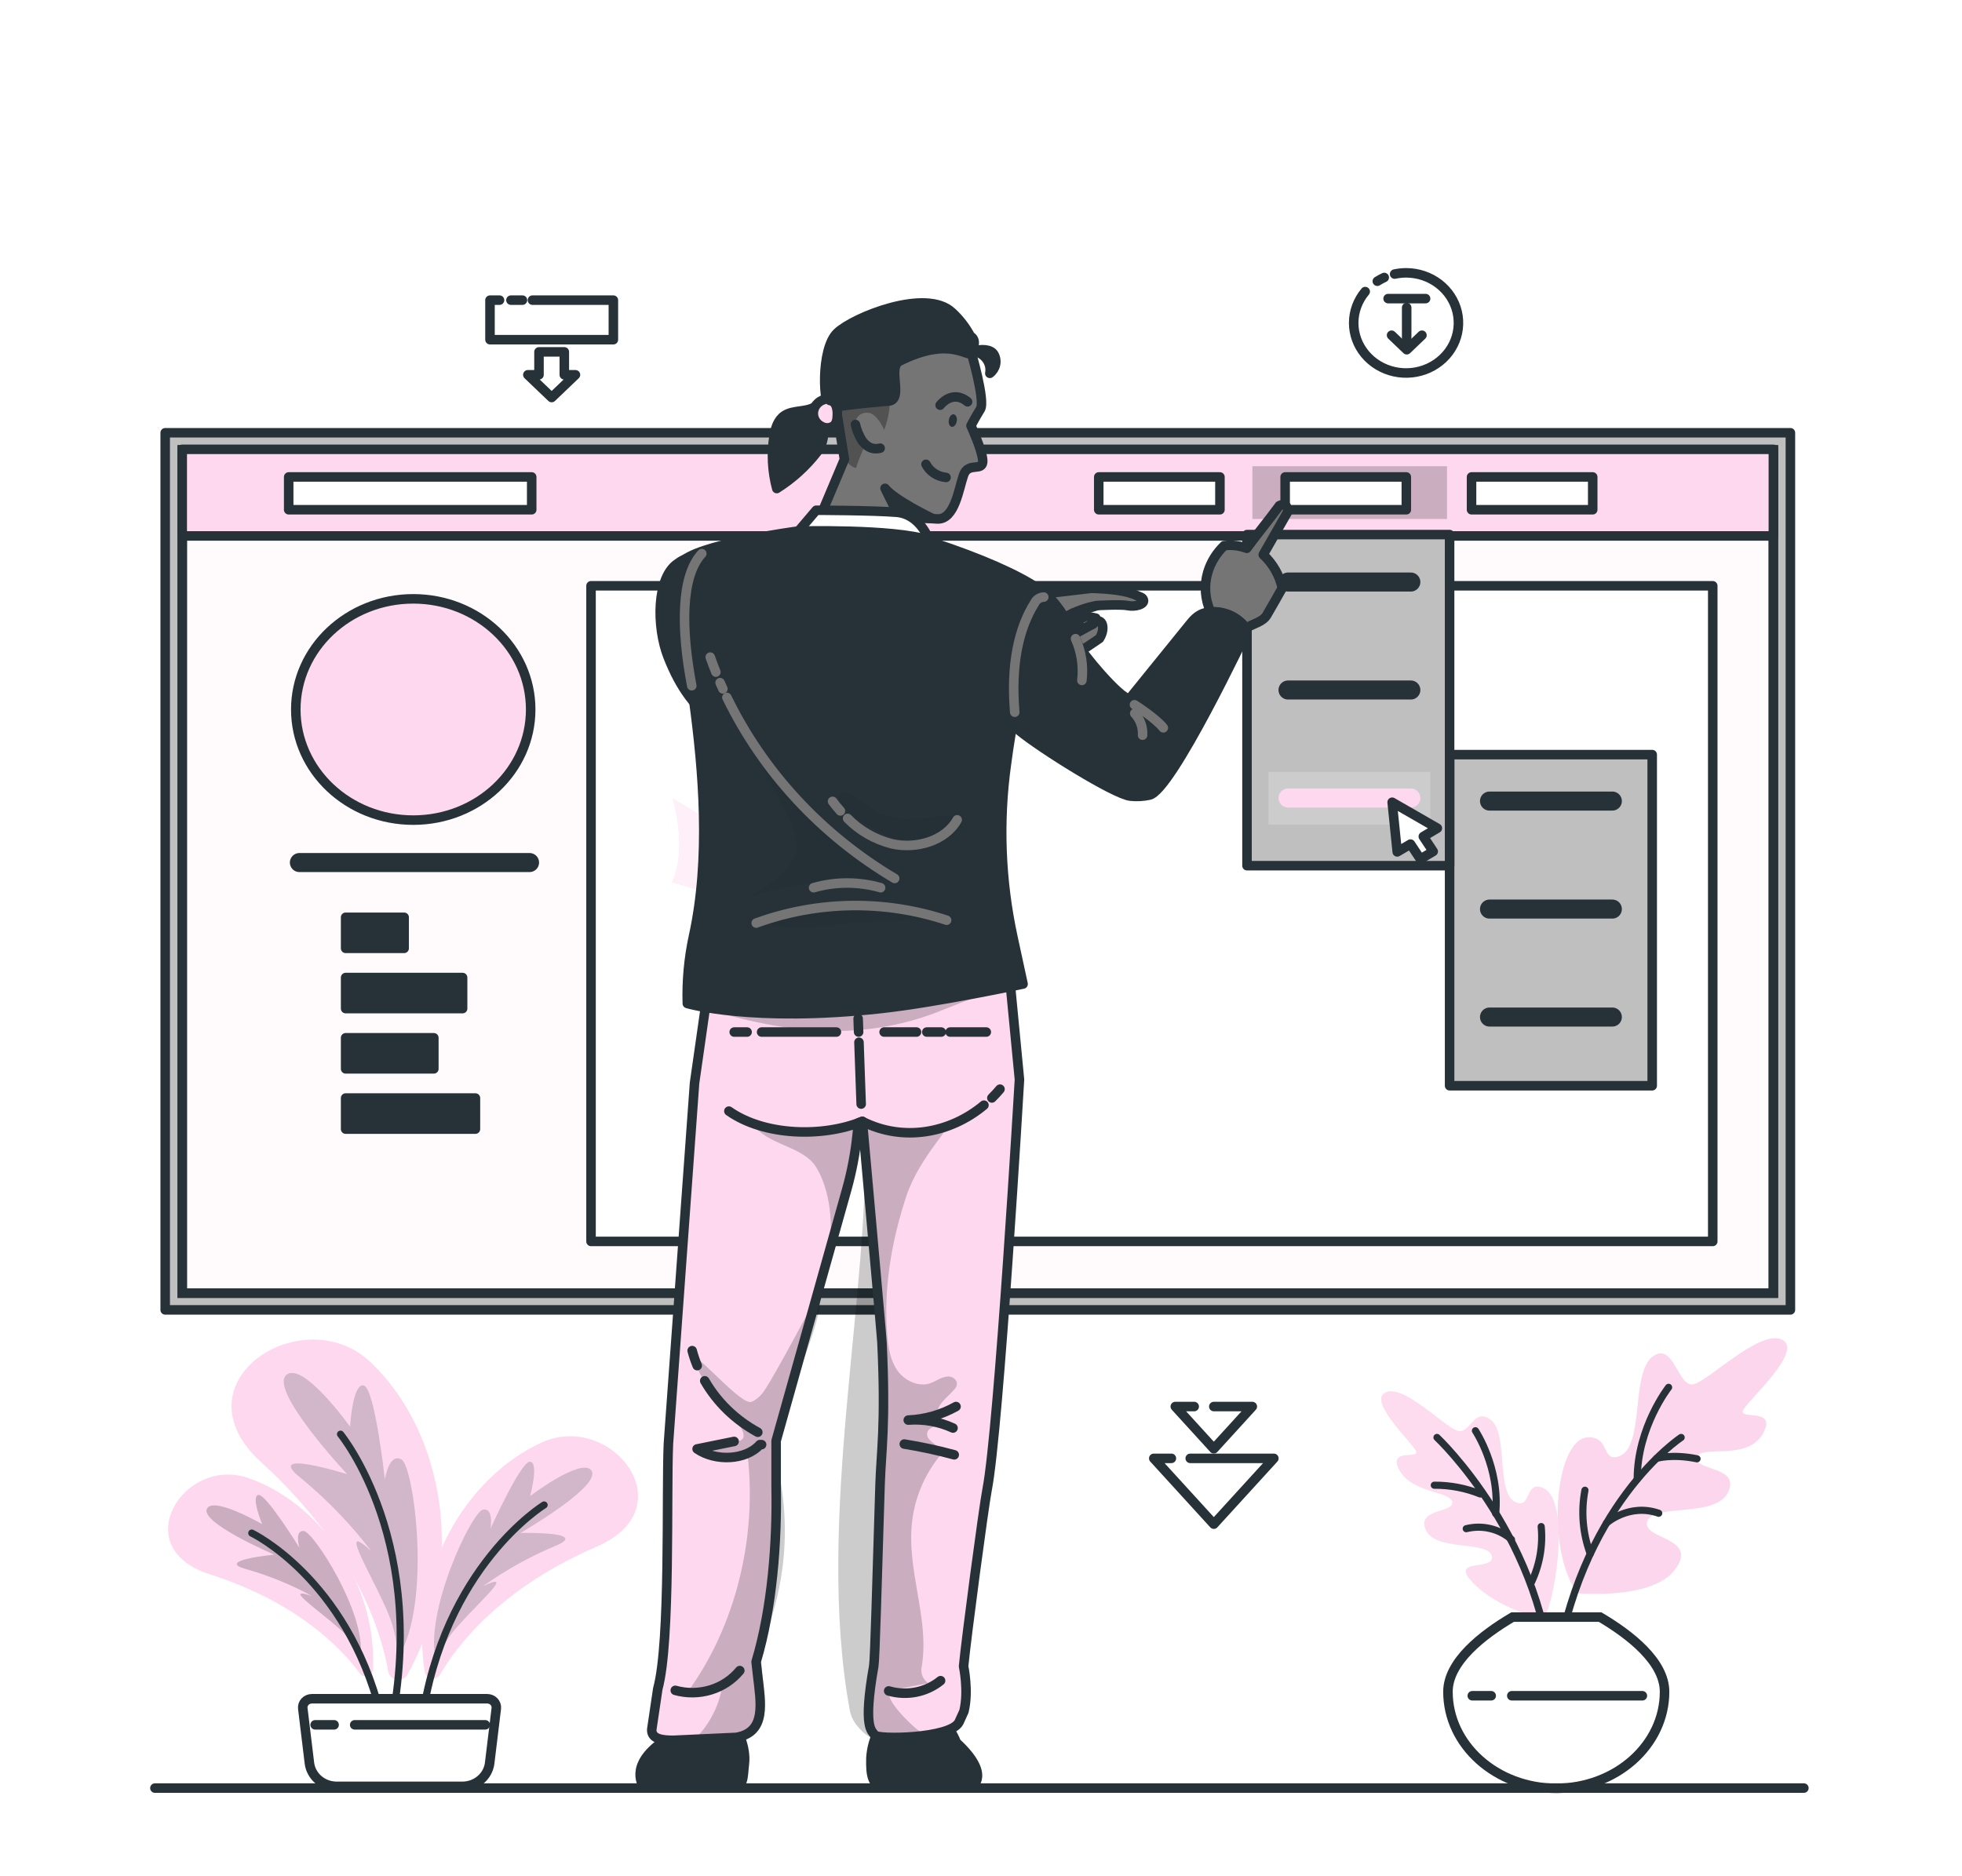<svg width="206" height="197" viewBox="0 0 206 197" fill="none" xmlns="http://www.w3.org/2000/svg">
<g filter="url(#filter0_d)">
<path d="M44.587 171.567C44.614 171.739 44.697 171.898 44.823 172.022C44.949 172.147 45.113 172.23 45.292 172.261C45.47 172.292 45.654 172.268 45.818 172.194C45.982 172.12 46.118 171.999 46.206 171.847C48.048 168.695 52.621 162.761 62.653 158.42C72.129 154.326 64.169 144.121 56.811 147.518C48.876 151.178 42.98 161.233 44.587 171.567Z" fill="#FDD8EE"/>
<path opacity="0.2" d="M45.794 170.496C46.297 169.127 47.071 167.863 48.072 166.772C50.544 163.987 54.145 160.921 50.697 162.592C53.03 160.923 55.554 159.513 58.22 158.388C62.154 156.812 54.644 156.993 54.644 156.993C54.644 156.993 63.415 151.938 62.06 150.386C60.939 149.113 55.661 153.116 55.661 153.116C55.661 153.116 56.613 149.606 55.661 149.507C54.709 149.409 51.5 156.544 51.5 156.544C51.5 156.544 51.879 154.306 50.705 154.546C49.531 154.787 44.451 165.425 45.794 170.496Z" fill="#263238"/>
<path d="M39.161 171.323C39.156 171.477 39.1 171.626 39.002 171.748C38.903 171.871 38.766 171.96 38.612 172.004C38.457 172.047 38.291 172.043 38.139 171.992C37.987 171.94 37.856 171.844 37.764 171.717C35.836 169.093 31.242 164.278 21.993 161.319C13.271 158.53 19.273 148.869 26.08 151.225C33.413 153.751 39.577 162.092 39.161 171.323Z" fill="#FDD8EE"/>
<path opacity="0.2" d="M37.85 169.869C37.27 168.753 36.471 167.754 35.498 166.926C33.067 164.802 29.676 162.553 32.795 163.632C30.623 162.448 28.317 161.501 25.923 160.811C22.401 159.877 28.807 159.271 28.807 159.271C28.807 159.271 20.777 155.847 21.762 154.385C22.586 153.203 27.53 156.075 27.53 156.075C27.53 156.075 26.327 153.179 27.118 153.002C27.909 152.825 31.448 158.565 31.448 158.565C31.448 158.565 30.871 156.698 31.897 156.788C32.923 156.879 38.427 165.417 37.85 169.869Z" fill="black"/>
<path d="M26.434 157.005C26.434 157.005 36.347 161.733 39.956 175.972" stroke="#263238" stroke-width="0.75" stroke-linecap="round" stroke-linejoin="round"/>
<path d="M42.778 171.867C42.673 172.055 42.509 172.207 42.309 172.303C42.11 172.398 41.884 172.431 41.664 172.399C41.443 172.366 41.239 172.268 41.079 172.119C40.919 171.97 40.812 171.777 40.772 171.567C39.997 167.166 37.233 158.498 27.419 149.562C18.161 141.139 31.86 132.301 38.955 139.102C46.63 146.43 49.139 160.433 42.778 171.867Z" fill="#FDD8EE"/>
<path opacity="0.2" d="M41.773 170.106C41.708 168.289 41.277 166.502 40.504 164.842C38.609 160.63 35.519 155.705 38.996 158.912C36.85 156.099 34.376 153.529 31.621 151.253C27.501 148.01 36.458 150.827 36.458 150.827C36.458 150.827 27.917 141.706 30.167 140.319C32.013 139.181 36.759 145.835 36.759 145.835C36.759 145.835 36.998 141.288 38.176 141.501C39.354 141.714 40.409 151.383 40.409 151.383C40.409 151.383 40.821 148.566 42.144 149.263C43.466 149.96 45.382 164.487 41.773 170.106Z" fill="#263238"/>
<path d="M35.753 146.619C35.753 146.619 45.275 158.183 40.846 178.187" stroke="#263238" stroke-width="0.75" stroke-linecap="round" stroke-linejoin="round"/>
<path d="M57.128 154.054C57.128 154.054 46.556 160.492 44.265 176.882" stroke="#263238" stroke-width="0.75" stroke-linecap="round" stroke-linejoin="round"/>
<path d="M48.558 183.604H35.374C34.667 183.609 33.983 183.366 33.451 182.92C32.919 182.473 32.577 181.856 32.49 181.185L31.79 175.413C31.776 175.285 31.791 175.156 31.832 175.034C31.874 174.912 31.942 174.8 32.032 174.704C32.123 174.609 32.233 174.533 32.356 174.482C32.479 174.43 32.612 174.403 32.746 174.404H51.154C51.288 174.403 51.421 174.43 51.544 174.482C51.667 174.533 51.777 174.609 51.867 174.704C51.958 174.8 52.026 174.912 52.068 175.034C52.109 175.156 52.124 175.285 52.11 175.413L51.41 181.185C51.323 181.851 50.986 182.464 50.461 182.909C49.937 183.354 49.26 183.601 48.558 183.604Z" fill="white" stroke="#263238" stroke-miterlimit="10"/>
<path d="M35.078 177.142H33.092" stroke="#263238" stroke-linecap="round" stroke-linejoin="round"/>
<path d="M50.948 177.142H37.241" stroke="#263238" stroke-linecap="round" stroke-linejoin="round"/>
<path d="M165.356 162.943C165.393 163.006 165.047 163.317 166.18 163.364C168.986 163.482 173.955 163.317 175.829 160.878C178.503 157.399 172.36 157.702 172.945 155.78C173.53 153.857 180.143 155.449 181.441 152.707C182.739 149.964 177.935 150.488 178.145 149.078C178.355 147.667 183.402 149.507 185.071 146.6C186.739 143.692 182.335 145.24 183.052 144.035C183.769 142.829 189.368 137.825 187.11 136.698C184.852 135.571 179.632 140.8 177.893 141.355C176.155 141.911 175.78 136.769 173.497 138.483C171.215 140.197 172.673 147.967 170.033 148.92C168.055 149.633 169.143 146.856 166.704 146.95C163.391 147.092 162.266 157.97 165.356 162.943Z" fill="#FDD8EE"/>
<g opacity="0.1">
<path opacity="0.1" d="M165.356 162.943C165.393 163.006 165.047 163.317 166.18 163.364C168.986 163.482 173.955 163.317 175.829 160.878C178.503 157.399 172.36 157.702 172.945 155.78C173.53 153.857 180.143 155.449 181.441 152.707C182.739 149.964 177.935 150.488 178.145 149.078C178.355 147.667 183.402 149.507 185.071 146.6C186.739 143.692 182.335 145.24 183.052 144.035C183.769 142.829 189.368 137.825 187.11 136.698C184.852 135.571 179.632 140.8 177.893 141.355C176.155 141.911 175.78 136.769 173.497 138.483C171.215 140.197 172.673 147.967 170.033 148.92C168.055 149.633 169.143 146.856 166.704 146.95C163.391 147.092 162.266 157.97 165.356 162.943Z" fill="black"/>
</g>
<path d="M176.513 146.962C176.513 146.962 165.624 154.101 163.23 172.269" stroke="#263238" stroke-width="0.75" stroke-linecap="round" stroke-linejoin="round"/>
<path d="M178.178 149.204C175.545 148.664 173.934 149.161 173.934 149.161" stroke="#263238" stroke-width="0.75" stroke-linecap="round" stroke-linejoin="round"/>
<path d="M175.195 141.698C175.195 141.698 171.899 145.886 171.899 151.347" stroke="#263238" stroke-width="0.75" stroke-linecap="round" stroke-linejoin="round"/>
<path d="M168.669 155.957C168.669 155.957 171.029 153.837 174.157 154.921" stroke="#263238" stroke-width="0.75" stroke-linecap="round" stroke-linejoin="round"/>
<path d="M166.967 159.176C166.179 157.036 165.988 154.738 166.411 152.506" stroke="#263238" stroke-width="0.75" stroke-linecap="round" stroke-linejoin="round"/>
<path d="M162.027 165.736C159.716 165.779 155.769 163.727 154.22 161.729C152.671 159.732 157.071 160.941 156.618 159.365C156.165 157.789 150.71 158.951 149.704 156.674C148.699 154.397 152.634 154.921 152.477 153.755C152.321 152.588 148.246 152.825 146.936 150.406C145.626 147.986 149.214 149.342 148.65 148.337C148.085 147.332 143.594 143.109 145.473 142.226C147.352 141.344 151.567 145.748 152.98 146.237C154.393 146.726 154.718 143.688 156.556 145.142C158.393 146.596 157.017 152.951 159.18 153.79C160.787 154.413 160.103 151.505 161.957 152.238C165.212 153.526 162.967 165.72 162.027 165.736Z" fill="#FDD8EE"/>
<g opacity="0.3">
<path opacity="0.3" d="M162.027 165.736C159.716 165.779 155.769 163.727 154.22 161.729C152.671 159.732 157.071 160.941 156.618 159.365C156.165 157.789 150.71 158.951 149.704 156.674C148.699 154.397 152.634 154.921 152.477 153.755C152.321 152.588 148.246 152.825 146.936 150.406C145.626 147.986 149.214 149.342 148.65 148.337C148.085 147.332 143.594 143.109 145.473 142.226C147.352 141.344 151.567 145.748 152.98 146.237C154.393 146.726 154.718 143.688 156.556 145.142C158.393 146.596 157.017 152.951 159.18 153.79C160.787 154.413 160.103 151.505 161.957 152.238C165.212 153.526 162.967 165.72 162.027 165.736Z" fill="white"/>
</g>
<path d="M150.875 146.962C150.875 146.962 162.411 157.769 163.061 173.923" stroke="#263238" stroke-width="0.75" stroke-linecap="round" stroke-linejoin="round"/>
<path d="M150.594 151.978C152.254 151.966 153.899 152.28 155.427 152.9V152.9" stroke="#263238" stroke-width="0.75" stroke-linecap="round" stroke-linejoin="round"/>
<path d="M154.912 146.257C154.912 146.257 157.504 150.149 157.038 154.956" stroke="#263238" stroke-width="0.75" stroke-linecap="round" stroke-linejoin="round"/>
<path d="M158.698 157.679C158.069 157.124 157.305 156.73 156.475 156.532C155.645 156.333 154.776 156.338 153.948 156.544" stroke="#263238" stroke-width="0.75" stroke-linecap="round" stroke-linejoin="round"/>
<path d="M160.795 162.163C161.661 160.333 162.013 158.319 161.817 156.32" stroke="#263238" stroke-width="0.75" stroke-linecap="round" stroke-linejoin="round"/>
<path d="M152.028 173.667C152.028 179.274 157.116 183.809 163.391 183.809C169.666 183.809 174.77 179.27 174.77 173.667C174.77 170.515 171.153 167.686 168.001 165.827H158.814C155.662 167.686 152.028 170.511 152.028 173.667Z" fill="white" stroke="#263238" stroke-miterlimit="10"/>
<path d="M156.568 174.089H154.583" stroke="#263238" stroke-linecap="round" stroke-linejoin="round"/>
<path d="M172.439 174.089H158.731" stroke="#263238" stroke-linecap="round" stroke-linejoin="round"/>
<path d="M147.694 32.454V28.301" stroke="#263238" stroke-linecap="round" stroke-linejoin="round"/>
<path d="M149.297 31.205L147.702 32.73L146.108 31.205" stroke="#263238" stroke-linecap="round" stroke-linejoin="round"/>
<path d="M149.68 27.359H145.745" stroke="#263238" stroke-linecap="round" stroke-linejoin="round"/>
<path d="M146.429 24.783C146.828 24.697 147.236 24.654 147.644 24.653C148.89 24.656 150.098 25.063 151.071 25.808C152.043 26.554 152.722 27.593 152.996 28.755C153.27 29.917 153.124 31.134 152.58 32.207C152.037 33.279 151.128 34.143 150.005 34.657C148.881 35.172 147.607 35.306 146.393 35.038C145.179 34.769 144.096 34.115 143.322 33.182C142.547 32.248 142.127 31.091 142.13 29.899C142.134 28.708 142.56 27.552 143.339 26.623" stroke="#263238" stroke-linecap="round" stroke-linejoin="round"/>
<path d="M144.612 25.535C144.844 25.388 145.086 25.256 145.337 25.141" stroke="#263238" stroke-linecap="round" stroke-linejoin="round"/>
<path d="M55.908 27.521H64.4V31.674H51.447V27.521H52.448" stroke="#263238" stroke-linecap="round" stroke-linejoin="round"/>
<path d="M53.647 27.521H54.854" stroke="#263238" stroke-linecap="round" stroke-linejoin="round"/>
<path d="M60.42 35.361L57.923 37.749L55.422 35.361H56.592V32.954H59.25V35.361H60.42Z" stroke="#263238" stroke-linecap="round" stroke-linejoin="round"/>
<path d="M124.968 149.157H133.748L127.444 156.067L121.14 149.157H122.99" stroke="#263238" stroke-linecap="round" stroke-linejoin="round"/>
<path d="M127.444 143.715H131.486L127.444 148.148L123.402 143.715H125.384" stroke="#263238" stroke-linecap="round" stroke-linejoin="round"/>
<path d="M187.983 41.449H17.345V133.566H187.983V41.449Z" fill="#BFBFBF" stroke="#263238" stroke-linecap="round" stroke-linejoin="round"/>
<path d="M186.195 43.249H19.133V131.809H186.195V43.249Z" fill="#FDD8EE"/>
<path opacity="0.9" d="M186.195 43.249H19.133V131.809H186.195V43.249Z" fill="white" stroke="#263238" stroke-miterlimit="10"/>
<path d="M186.195 43.249H19.133V131.809H186.195V43.249Z" stroke="#263238" stroke-miterlimit="10"/>
<path d="M186.195 43.19H19.133V52.284H186.195V43.19Z" fill="#FDD8EE" stroke="#263238" stroke-linecap="round" stroke-linejoin="round"/>
<path opacity="0.2" d="M151.929 44.963H131.498V50.503H151.929V44.963Z" fill="black"/>
<path d="M147.657 46.09H134.934V49.534H147.657V46.09Z" fill="white" stroke="#263238" stroke-linecap="round" stroke-linejoin="round"/>
<path d="M55.826 46.09H30.311V49.534H55.826V46.09Z" fill="white" stroke="#263238" stroke-linecap="round" stroke-linejoin="round"/>
<path d="M128.087 46.09H115.364V49.534H128.087V46.09Z" fill="white" stroke="#263238" stroke-linecap="round" stroke-linejoin="round"/>
<path d="M167.227 46.09H154.504V49.534H167.227V46.09Z" fill="white" stroke="#263238" stroke-linecap="round" stroke-linejoin="round"/>
<path d="M43.388 82.129C50.198 82.129 55.719 76.927 55.719 70.51C55.719 64.093 50.198 58.891 43.388 58.891C36.578 58.891 31.057 64.093 31.057 70.51C31.057 76.927 36.578 82.129 43.388 82.129Z" fill="#FDD8EE" stroke="#263238" stroke-linecap="round" stroke-linejoin="round"/>
<path d="M31.436 86.585H55.599" stroke="#263238" stroke-width="2" stroke-linecap="round" stroke-linejoin="round"/>
<path d="M42.432 92.334H36.289V95.596H42.432V92.334Z" fill="#263238" stroke="#263238" stroke-linecap="round" stroke-linejoin="round"/>
<path d="M48.571 98.662H36.289V101.924H48.571V98.662Z" fill="#263238" stroke="#263238" stroke-linecap="round" stroke-linejoin="round"/>
<path d="M45.551 104.989H36.289V108.252H45.551V104.989Z" fill="#263238" stroke="#263238" stroke-linecap="round" stroke-linejoin="round"/>
<path d="M49.918 111.317H36.289V114.579H49.918V111.317Z" fill="#263238" stroke="#263238" stroke-linecap="round" stroke-linejoin="round"/>
<path d="M179.83 57.52H62.055V126.375H179.83V57.52Z" fill="white" stroke="#263238" stroke-linecap="round" stroke-linejoin="round"/>
<path d="M173.473 75.25H152.201V110.024H173.473V75.25Z" fill="#BFBFBF" stroke="#263238" stroke-linecap="round" stroke-linejoin="round"/>
<path d="M156.391 80.128H169.287" stroke="#263238" stroke-width="2" stroke-linecap="round" stroke-linejoin="round"/>
<path d="M156.391 91.471H169.287" stroke="#263238" stroke-width="2" stroke-linecap="round" stroke-linejoin="round"/>
<path d="M156.391 102.81H169.287" stroke="#263238" stroke-width="2" stroke-linecap="round" stroke-linejoin="round"/>
<path d="M152.201 52.142H130.929V86.916H152.201V52.142Z" fill="#BFBFBF" stroke="#263238" stroke-linecap="round" stroke-linejoin="round"/>
<path opacity="0.2" d="M150.17 77.066H133.183V82.606H150.17V77.066Z" fill="white"/>
<path d="M135.235 57.126H148.13" stroke="#263238" stroke-width="2" stroke-linecap="round" stroke-linejoin="round"/>
<path d="M135.235 68.465H148.13" stroke="#263238" stroke-width="2" stroke-linecap="round" stroke-linejoin="round"/>
<path d="M135.235 79.809H148.13" stroke="#FDD8EE" stroke-width="2" stroke-linecap="round" stroke-linejoin="round"/>
<path d="M150.916 82.98L149.441 83.851L150.479 85.419L149.132 86.215L148.093 84.647L146.701 85.466L146.169 80.25L150.916 82.98Z" fill="white" stroke="#263238" stroke-linecap="round" stroke-linejoin="round"/>
<path d="M102.407 88.745L103.874 83.465C99.37 80.494 94.777 76.373 90.603 72.827C88.753 71.181 87.047 69.393 85.502 67.48L78.544 59.352C77.308 57.894 74.255 52.741 71.128 55.14C68.878 56.614 68.858 61.838 70.102 64.99C71.412 68.32 72.945 70.361 75.647 72.405C78.35 74.45 85.292 81.42 86.45 82.295C91.308 85.99 96.622 87.704 102.407 88.745Z" fill="#263238"/>
<path d="M102.407 88.745L103.874 83.465C99.37 80.494 94.777 76.373 90.603 72.827C88.753 71.181 87.047 69.393 85.502 67.48L78.544 59.352C77.308 57.894 74.255 52.741 71.128 55.14C68.878 56.614 68.858 61.838 70.102 64.99C71.412 68.32 72.945 70.361 75.647 72.405C78.35 74.45 85.292 81.42 86.45 82.295C91.308 85.99 96.622 87.704 102.407 88.745Z" stroke="#263238" stroke-width="0.921" stroke-linecap="round" stroke-linejoin="round"/>
<path d="M111.949 60.778L111.829 61.381C111.829 61.334 112.443 60.987 112.756 61.133C112.957 61.24 113.141 61.373 113.304 61.527L113.964 60.692L112.637 60.416L111.949 60.778Z" fill="#263238" stroke="#263238" stroke-linecap="round" stroke-linejoin="round"/>
<path d="M112.637 60.404L111.949 60.778C111.855 61.114 111.805 61.459 111.801 61.807C111.821 62.169 112.456 62.425 112.802 62.571C113.362 62.346 114.207 61.783 114.767 61.547C115.591 60.609 116.201 61.838 115.443 63.048C115.443 63.048 113.411 64.474 111.974 65.274C110.988 65.408 110.013 65.6 109.052 65.849C108.529 64.975 107.034 63.032 107.034 63.032C107.701 62.583 109.469 59.313 110.396 58.265L113.259 58.099C114.108 58.044 114.351 58.726 115.113 59.62L112.637 60.404Z" fill="#757575" stroke="#263238" stroke-linecap="round" stroke-linejoin="round"/>
<path d="M110.552 58.257L114.585 57.784C116.53 57.851 118.252 58.005 119.426 58.572C119.628 58.67 119.88 58.706 119.999 58.887C120.201 59.191 119.958 59.395 119.608 59.529C119.219 59.657 118.802 59.681 118.401 59.6C117.659 59.447 115.105 59.6 115.105 59.6C113.99 59.816 112.921 60.208 111.94 60.759" fill="#757575"/>
<path d="M110.552 58.257L114.585 57.784C116.53 57.851 118.252 58.005 119.426 58.572C119.628 58.67 119.88 58.706 119.999 58.887C120.201 59.191 119.958 59.395 119.608 59.529C119.219 59.657 118.802 59.681 118.401 59.6C117.659 59.447 115.105 59.6 115.105 59.6C113.99 59.816 112.921 60.208 111.94 60.759" stroke="#263238" stroke-linecap="round" stroke-linejoin="round"/>
<path d="M115.055 60.916C115.036 61.126 114.939 61.323 114.783 61.472C114.256 61.771 113.589 62.161 113.032 62.406C112.698 62.276 112.387 62.098 112.11 61.878L111.805 61.63C111.85 61.405 112.241 61.161 112.476 61.113C112.888 61.031 113.3 61.507 113.3 61.507C113.024 61.208 113.135 61.326 113.135 61.326C113.053 61.287 112.999 61.228 112.917 61.188C112.947 61.074 113.014 60.971 113.107 60.893C113.346 60.939 113.595 60.91 113.815 60.81C113.477 61.058 112.938 60.625 112.633 60.396L115.055 60.916Z" fill="#757575" stroke="#263238" stroke-linecap="round" stroke-linejoin="round"/>
<path d="M109.975 66.476L106.869 61.807C101.072 63.777 94.274 65.073 88.292 66.413C85.622 67.011 91.147 76.519 92.729 76.085C99.342 74.277 104.751 70.798 109.975 66.476Z" fill="#263238"/>
<path opacity="0.4" d="M88.292 66.413C87.173 66.658 86.041 66.845 84.901 66.972L91.361 76.361C92.004 76.247 92.478 76.152 92.729 76.085C99.341 74.277 104.751 70.798 109.975 66.476L106.869 61.807C101.072 63.781 94.274 65.073 88.292 66.413Z" fill="black" stroke="#263238" stroke-linecap="round" stroke-linejoin="round"/>
<path d="M109.975 66.476L106.869 61.807C101.072 63.777 94.274 65.073 88.292 66.413C85.622 67.011 91.147 76.519 92.729 76.085C99.342 74.277 104.751 70.798 109.975 66.476Z" stroke="#263238" stroke-linecap="round" stroke-linejoin="round"/>
<path d="M67.597 183.655L72.178 183.777H72.434H76.632C78.173 183.777 77.979 182.706 78.156 181.248C78.371 179.471 77.37 177.631 77.37 177.631H70.308C70.054 178.022 69.842 178.437 69.673 178.868C65.879 181.465 67.597 183.655 67.597 183.655Z" fill="#263238" stroke="#263238" stroke-linecap="round" stroke-linejoin="round"/>
<path d="M102.024 183.655L97.698 183.773H97.195H93.314C91.489 183.773 91.406 182.371 91.443 180.621C91.506 179.572 91.799 178.548 92.305 177.615H99.683C99.978 178.049 100.221 178.513 100.409 178.998C104.166 182.461 102.024 183.655 102.024 183.655Z" fill="#263238" stroke="#263238" stroke-linecap="round" stroke-linejoin="round"/>
<path d="M97.689 183.773H97.389H97.187H97.689Z" fill="#263238" stroke="#263238" stroke-linecap="round" stroke-linejoin="round"/>
<path d="M107.038 109.378C107.038 109.378 104.887 146.02 103.643 152.427C103.264 154.397 101.443 168.096 101.171 171C101.171 171 101.731 173.596 101.208 175.728L100.693 176.859C99.815 178.612 92.09 178.695 91.831 178.218C91.571 177.741 90.566 177.631 91.74 170.968C91.868 170.228 92.074 162.387 92.403 151.879C92.51 148.432 93.013 145.729 92.605 137.045C92.605 136.651 90.574 114.146 90.545 113.76L90.133 113.913C90.084 114.355 90.043 114.776 89.997 115.178C89.797 117.115 89.432 119.034 88.906 120.915L81.49 147.313V152.112C81.605 157.955 81.078 164.897 79.388 170.523L79.553 171.989C79.862 174.747 80.525 177.93 77.295 178.462L70.703 178.766C69.607 178.766 68.363 178.659 68.433 177.619L69.064 173.36C70.415 168.439 69.949 152.703 70.18 147.62L72.924 109.737L74.531 98.508L105.933 97.893L107.038 109.378Z" fill="#FDD8EE"/>
<path opacity="0.2" d="M90.055 104.181C84.959 104.575 79.635 103.685 73.727 101.817C73.644 101.781 73.567 101.732 73.501 101.672C73.501 101.672 85.593 102.401 106.288 99.513C106.288 99.513 103.882 100.068 98.983 102.066C96.147 103.231 93.131 103.945 90.055 104.181Z" fill="black"/>
<path opacity="0.2" d="M78.989 113.941C80.381 116.273 84.262 116.269 85.692 118.578C87.056 120.777 87.752 124.689 86.759 128.578L88.02 124.075C89.466 121.711 89.128 120.107 89.668 117.467C89.75 117.073 89.977 114.449 90.117 113.921C90.117 113.921 86.409 114.839 86.1 114.851C83.047 114.961 81.807 114.611 78.989 113.941Z" fill="black"/>
<path opacity="0.2" d="M93.165 136.273C93.273 137.549 93.475 138.869 94.22 139.929C94.966 140.989 96.412 141.698 97.669 141.273C98.278 141.064 98.789 140.619 99.453 140.571C99.646 140.548 99.842 140.582 100.014 140.669C100.187 140.755 100.327 140.891 100.417 141.056C100.47 141.198 100.479 141.351 100.444 141.497C100.409 141.644 100.331 141.778 100.219 141.883C99.72 142.514 99.008 142.99 98.62 143.688C98.233 144.385 98.381 145.469 99.181 145.682C98.381 145.658 97.285 145.902 97.339 146.663C97.393 147.529 98.987 147.845 98.843 148.684C97.208 150.641 96.159 152.986 95.806 155.468C95.052 160.795 97.665 165.917 96.766 171.083C96.686 171.488 96.762 171.907 96.981 172.263C97.2 172.618 97.547 172.885 97.957 173.013C98.015 173.03 98.074 173.043 98.134 173.053C96.62 173.53 95.036 173.774 93.442 173.778C92.749 174.542 96.886 178.399 96.882 177.938C96.882 177.883 95.003 178.793 94.945 178.785C92.605 178.419 91.757 179.408 89.968 177.209C89.581 176.728 89.323 176.164 89.214 175.566C85.531 155.378 91.575 130.962 90.759 114.102C90.792 114.26 95.703 115.927 99.255 114.374C100.24 113.949 96.47 117.601 95.156 121.632C93.606 126.344 92.737 131.32 93.165 136.273Z" fill="black"/>
<path opacity="0.2" d="M80.282 141.99C79.962 142.518 79.489 142.947 78.919 143.223C77.868 143.617 73.74 138.692 72.673 138.341C73.995 142.262 76.484 143.877 77.765 145.93C77.985 146.206 78.093 146.549 78.07 146.895C77.835 148.077 73.583 147.017 73.208 148.168C74.139 148.995 77.431 149.491 78.498 148.833C79.479 157.368 77.308 166.717 72.154 173.75C73.414 174.278 74.782 173.537 75.812 172.663C75.841 174.633 74.288 177.639 72.693 178.785C74.597 179.179 78.173 178.545 79.417 177.111C81.065 175.204 79.792 172.355 79.949 169.885C80.027 168.628 80.501 167.43 80.892 166.233C82.381 161.68 82.778 156.866 82.054 152.147C81.807 150.547 81.432 148.94 81.555 147.324C81.679 145.709 82.322 144.09 82.915 142.529C83.393 141.269 87.241 132.124 85.758 132.144C85.758 132.144 81.242 140.658 80.282 141.99Z" fill="black"/>
<path d="M107.038 109.378C107.038 109.378 104.887 146.02 103.643 152.427C103.264 154.397 101.443 168.096 101.171 171C101.171 171 101.731 173.596 101.208 175.728L100.693 176.859C99.815 178.612 92.09 178.695 91.831 178.218C91.571 177.741 90.566 177.631 91.74 170.968C91.868 170.228 92.074 162.387 92.403 151.879C92.51 148.432 93.013 145.729 92.605 137.045C92.605 136.651 90.574 114.146 90.545 113.76L90.133 113.913C90.084 114.355 90.043 114.776 89.997 115.178C89.797 117.115 89.432 119.034 88.906 120.915L81.49 147.313V152.112C81.605 157.955 81.078 164.897 79.388 170.523L79.553 171.989C79.862 174.747 80.525 177.93 77.295 178.462L70.703 178.766C69.607 178.766 68.363 178.659 68.433 177.619L69.064 173.36C70.415 168.439 69.949 152.703 70.18 147.62L72.924 109.737L74.531 98.508L105.933 97.893L107.038 109.378Z" stroke="#263238" stroke-linecap="round" stroke-linejoin="round"/>
<path d="M85.754 51.133L88.659 44.238L87.678 38.163L88.659 31.52L94.682 29.349L99.659 29.31L101.431 30.756L101.908 32.769C101.908 32.769 103.486 38.084 102.938 38.967C102.39 39.849 101.946 40.704 101.946 40.704C101.946 40.704 103.14 43.316 103.182 44.364C103.239 45.617 101.682 44.455 101.175 45.877C100.668 47.3 100.252 50.605 98.398 50.499C96.544 50.393 95.551 50.267 95.102 51.768C94.653 53.269 93.528 57.362 93.528 57.362L85.754 51.133Z" fill="#757575"/>
<path opacity="0.3" d="M93.31 35.637C93.211 37.154 93.854 38.395 92.836 41.153C92.836 41.153 92.082 39.368 91.118 39.349C90.944 39.331 90.767 39.351 90.602 39.406C90.436 39.462 90.286 39.552 90.161 39.67C90.036 39.788 89.941 39.931 89.881 40.089C89.821 40.246 89.799 40.415 89.816 40.582C89.816 41.342 90.15 42.288 90.859 42.658C90.859 42.658 90.059 44.455 89.882 45.141C89.412 45.141 88.646 44.246 88.646 44.246L87.756 38.553C89.48 37.374 91.344 36.396 93.31 35.637Z" fill="black"/>
<path d="M85.754 51.133L88.659 44.238L87.678 38.163L88.659 31.52L94.682 29.349L99.659 29.31L101.431 30.756L101.908 32.769C101.908 32.769 103.486 38.084 102.938 38.967C102.39 39.849 101.946 40.704 101.946 40.704C101.946 40.704 103.14 43.316 103.182 44.364C103.239 45.617 101.682 44.455 101.175 45.877C100.668 47.3 100.252 50.605 98.398 50.499C96.544 50.393 95.551 50.267 95.102 51.768C94.653 53.269 93.528 57.362 93.528 57.362L85.754 51.133Z" stroke="#263238" stroke-linecap="round" stroke-linejoin="round"/>
<path d="M100.454 40.223C100.4 40.586 100.17 40.858 99.939 40.826C99.708 40.795 99.56 40.476 99.618 40.113C99.675 39.751 99.902 39.479 100.132 39.51C100.363 39.542 100.528 39.861 100.454 40.223Z" fill="#263238"/>
<path d="M98.707 38.553C98.707 38.553 99.976 36.859 101.591 38.198" stroke="#263238" stroke-linecap="round" stroke-linejoin="round"/>
<path d="M99.329 46.141C98.885 46.099 98.46 45.951 98.092 45.71C97.724 45.469 97.425 45.143 97.224 44.762" stroke="#263238" stroke-linecap="round" stroke-linejoin="round"/>
<path d="M97.867 50.432C97.867 50.432 93.928 48.549 92.923 47.28L95.127 51.756C95.127 51.756 95.378 49.679 97.867 50.432Z" fill="#263238" stroke="#263238" stroke-linecap="round" stroke-linejoin="round"/>
<path d="M83.789 51.831C83.789 51.831 86.009 51.756 89.528 51.902C92.222 52.054 94.906 52.34 97.57 52.757C97.57 52.757 96.655 49.999 94.121 49.798C91.588 49.597 85.7 49.585 85.7 49.585L83.789 51.831Z" fill="white" stroke="#263238" stroke-linecap="round" stroke-linejoin="round"/>
<path d="M105.884 74.706L105.678 76.184C104.822 82.279 105.055 88.469 106.366 94.489L107.417 99.343C107.417 99.343 98.353 101.278 92.449 101.924C78.935 103.405 72.166 101.388 72.166 101.388C72.094 99.032 72.308 96.676 72.805 94.367C76.43 77.898 69.702 57.725 71.466 55.156C72.78 53.229 83.751 51.776 83.751 51.776C83.751 51.776 93.862 51.504 97.558 52.733L98.011 53.005C102.93 54.612 106.832 56.342 108.953 57.788L108.175 59.644C108.146 60.554 105.884 74.706 105.884 74.706Z" fill="#263238"/>
<path d="M70.621 79.864C70.621 79.864 72.24 85.045 70.564 88.654L73.246 89.442C73.246 89.442 73.855 85.084 73.48 81.562L70.621 79.864Z" fill="#FDD8EE"/>
<path opacity="0.6" d="M70.621 79.864C70.621 79.864 72.24 85.045 70.564 88.654L73.246 89.442C73.246 89.442 73.855 85.084 73.48 81.562L70.621 79.864Z" fill="white"/>
<g opacity="0.2">
<path opacity="0.2" d="M82.602 81.558C83.109 82.571 83.624 83.63 83.603 84.753C83.55 87.279 80.917 88.969 78.585 90.214C83.781 88.562 89.286 87.993 94.731 88.544C93.343 88.402 90.879 85.837 89.829 84.998C88.165 83.659 86.578 82.236 85.074 80.734C82.221 77.933 79.706 74.833 77.576 71.495C79.22 74.86 80.925 78.201 82.602 81.558Z" fill="black"/>
</g>
<g opacity="0.2">
<path opacity="0.2" d="M93.858 84.044C95.116 84.275 96.413 84.219 97.643 83.88C98.874 83.541 100.004 82.929 100.94 82.094C99.737 81.365 98.168 81.834 96.746 81.999C95.122 82.174 93.48 81.911 92.004 81.239C91.386 80.955 89.042 78.8 88.415 79.218C86.541 80.451 92.964 83.875 93.858 84.044Z" fill="black"/>
</g>
<g opacity="0.2">
<path opacity="0.2" d="M98.468 92.452C97.381 92.511 95.584 91.491 94.435 91.27C92.987 91.001 91.514 90.869 90.039 90.876C86.785 90.966 83.566 91.54 80.497 92.578C81.547 94.154 87.344 93.063 89.07 92.972L98.468 92.452Z" fill="black"/>
</g>
<path d="M105.884 74.706L105.678 76.184C104.822 82.279 105.055 88.469 106.366 94.489L107.417 99.343C107.417 99.343 98.353 101.278 92.449 101.924C78.935 103.405 72.166 101.388 72.166 101.388C72.094 99.032 72.308 96.676 72.805 94.367C76.43 77.898 69.702 57.725 71.466 55.156C72.78 53.229 83.751 51.776 83.751 51.776C83.751 51.776 93.862 51.504 97.558 52.733L98.011 53.005C102.93 54.612 106.832 56.342 108.953 57.788L108.175 59.644C108.146 60.554 105.884 74.706 105.884 74.706Z" stroke="#263238" stroke-linecap="round" stroke-linejoin="round"/>
<path d="M76.319 69.242C80.13 77.085 86.253 83.694 93.936 88.256" stroke="#757575" stroke-linecap="round" stroke-linejoin="round"/>
<path d="M75.606 67.693C75.746 68.024 75.75 68.024 75.899 68.347" stroke="#757575" stroke-linecap="round" stroke-linejoin="round"/>
<path d="M74.572 65.01C74.757 65.538 74.955 66.062 75.165 66.586" stroke="#757575" stroke-linecap="round" stroke-linejoin="round"/>
<path d="M88.992 81.952C90.242 83.23 91.84 84.15 93.607 84.608C96.182 85.214 99.263 84.312 100.499 82.098" stroke="#757575" stroke-linecap="round" stroke-linejoin="round"/>
<path d="M87.414 80.159C87.669 80.502 87.937 80.837 88.238 81.164" stroke="#757575" stroke-linecap="round" stroke-linejoin="round"/>
<path d="M79.397 92.941C85.817 90.594 92.897 90.488 99.391 92.641" stroke="#757575" stroke-linecap="round" stroke-linejoin="round"/>
<path d="M85.424 89.229C87.719 88.569 90.166 88.569 92.461 89.229" stroke="#757575" stroke-linecap="round" stroke-linejoin="round"/>
<path d="M93.524 53.872C97.233 53.889 100.916 54.464 104.438 55.574" stroke="#263238" stroke-linecap="round" stroke-linejoin="round"/>
<path d="M89.816 40.582C89.954 41.196 90.2 41.783 90.541 42.319C91.163 43.108 91.777 43.214 92.412 43.068" stroke="#263238" stroke-linecap="round" stroke-linejoin="round"/>
<path d="M102.238 32.887C102.509 32.933 102.767 33.029 102.999 33.171C103.23 33.312 103.43 33.496 103.587 33.712C103.744 33.927 103.855 34.17 103.913 34.427C103.972 34.684 103.976 34.949 103.927 35.208C104.23 34.98 104.439 34.659 104.52 34.299C104.6 33.939 104.547 33.564 104.368 33.238C104.018 32.627 102.943 32.635 102.238 32.887Z" fill="#263238" stroke="#263238" stroke-linecap="round" stroke-linejoin="round"/>
<path d="M101.884 31.299C101.392 30.366 100.738 29.519 99.951 28.794C97.224 26.236 89.651 29.306 87.921 30.937C86.1 32.635 86.429 38.967 87.229 38.817C89.359 38.423 93.409 38.112 93.409 38.112C94.843 37.788 93.162 34.566 94.463 33.919C99.889 31.213 101.649 33.671 101.97 33.041C102.291 32.41 102.522 31.654 101.884 31.299Z" fill="#263238" stroke="#263238" stroke-linecap="round" stroke-linejoin="round"/>
<path d="M85.601 38.695C84.67 39.313 83.302 39.018 82.371 39.636C81.659 40.109 81.403 40.98 81.271 41.791C80.975 43.63 81.072 45.506 81.556 47.307C83.204 46.269 84.647 44.959 85.816 43.438C86.866 42.032 86.549 40.156 85.601 38.695Z" fill="#263238" stroke="#263238" stroke-linecap="round" stroke-linejoin="round"/>
<path d="M86.858 37.899C86.505 37.928 86.171 38.068 85.911 38.298C85.65 38.527 85.476 38.833 85.417 39.168C85.358 39.502 85.417 39.846 85.585 40.145C85.752 40.443 86.019 40.68 86.343 40.818C86.552 40.92 86.79 40.957 87.022 40.923C87.254 40.889 87.469 40.786 87.637 40.629C87.809 40.383 87.901 40.094 87.9 39.798C87.97 39.108 87.859 38.175 87.134 38.06" fill="#FDD8EE"/>
<path d="M86.858 37.899C86.505 37.928 86.171 38.068 85.911 38.298C85.65 38.527 85.476 38.833 85.417 39.168C85.358 39.502 85.417 39.846 85.585 40.145C85.752 40.443 86.019 40.68 86.343 40.818C86.552 40.92 86.79 40.957 87.022 40.923C87.254 40.889 87.469 40.786 87.637 40.629C87.809 40.383 87.901 40.094 87.9 39.798C87.97 39.108 87.859 38.175 87.134 38.06" stroke="#263238" stroke-linecap="round" stroke-linejoin="round"/>
<path d="M130.81 61.972C131.539 61.507 132.598 61.322 133.014 60.589C133.564 59.646 134.102 58.703 134.629 57.76C134.348 56.426 133.651 55.204 132.631 54.254C133.69 52.426 134.143 51.575 135.206 49.746C135.206 49.053 134.844 48.84 134.329 49.104C133.093 50.783 132.141 51.906 130.905 53.584C130.151 53.301 129.335 53.205 128.532 53.304C127.717 54.082 127.125 55.047 126.81 56.106C126.404 57.483 126.511 58.953 127.114 60.262C127.834 60.205 128.557 60.333 129.207 60.634C129.857 60.935 130.411 61.397 130.81 61.972Z" fill="#757575" stroke="#263238" stroke-linecap="round" stroke-linejoin="round"/>
<path d="M105.423 68.875C105.335 69.584 105.431 70.303 105.701 70.968C105.971 71.634 106.407 72.226 106.972 72.693C109.225 74.568 116.996 79.426 118.693 79.612C119.355 79.681 120.025 79.645 120.675 79.505C123.003 79.032 130.934 62.232 130.934 62.232C130.522 61.169 128.742 60.294 127.535 60.262C126.328 60.231 125.689 60.597 124.968 61.511C124.914 61.582 118.586 69.391 118.586 69.391C117.601 69.391 113.486 64.478 113.148 63.603C112.151 61.007 110.466 58.619 108.966 57.784C108.966 57.788 106.749 58.08 105.423 68.875Z" fill="#263238" stroke="#263238" stroke-linecap="round" stroke-linejoin="round"/>
<path d="M119.114 70.01C119.114 70.01 121.359 71.44 122.142 72.437" stroke="#757575" stroke-linecap="round" stroke-linejoin="round"/>
<path d="M119.142 70.92C119.718 71.551 120.014 72.373 119.966 73.209" stroke="#757575" stroke-linecap="round" stroke-linejoin="round"/>
<path d="M112.925 63.072C113.54 64.454 113.769 65.964 113.593 67.457" stroke="#757575" stroke-linecap="round" stroke-linejoin="round"/>
<path d="M100.376 143.715C98.849 144.571 97.129 145.059 95.362 145.138C96.978 145.015 98.6 145.303 100.062 145.973" stroke="#263238" stroke-linecap="round" stroke-linejoin="round"/>
<path d="M94.946 147.655C96.714 147.939 98.465 148.317 100.19 148.786" stroke="#263238" stroke-linecap="round" stroke-linejoin="round"/>
<path d="M103.309 112.065C99.762 115.02 94.826 115.942 90.537 113.767C86.331 115.481 80.216 115.284 76.529 112.688" stroke="#263238" stroke-linecap="round" stroke-linejoin="round"/>
<path d="M104.994 110.383C104.722 110.706 104.438 111.017 104.141 111.309" stroke="#263238" stroke-linecap="round" stroke-linejoin="round"/>
<path d="M96.231 104.386H92.828" stroke="#263238" stroke-linecap="round" stroke-linejoin="round"/>
<path d="M98.826 104.386H97.31" stroke="#263238" stroke-linecap="round" stroke-linejoin="round"/>
<path d="M103.556 104.386H99.758" stroke="#263238" stroke-linecap="round" stroke-linejoin="round"/>
<path d="M79.965 104.386H87.818" stroke="#263238" stroke-linecap="round" stroke-linejoin="round"/>
<path d="M77.089 104.386H78.441" stroke="#263238" stroke-linecap="round" stroke-linejoin="round"/>
<path d="M70.901 173.522C72.118 173.861 73.413 173.844 74.62 173.474C75.827 173.104 76.891 172.397 77.674 171.445" stroke="#263238" stroke-linecap="round" stroke-linejoin="round"/>
<path d="M93.306 173.581C94.236 173.852 95.222 173.896 96.174 173.708C97.127 173.52 98.015 173.106 98.756 172.505" fill="#FDD8EE"/>
<path d="M93.306 173.581C94.236 173.852 95.222 173.896 96.174 173.708C97.127 173.52 98.015 173.106 98.756 172.505" stroke="#263238" stroke-linecap="round" stroke-linejoin="round"/>
<path d="M79.965 147.714H79.784C78.28 149.393 75.079 149.476 73.192 148.168L77.077 147.38" stroke="#263238" stroke-linecap="round" stroke-linejoin="round"/>
<path d="M73.995 141.013C75.297 143.269 77.225 145.138 79.566 146.414" stroke="#263238" stroke-linecap="round" stroke-linejoin="round"/>
<path d="M72.673 137.845C72.815 138.38 72.992 138.907 73.204 139.421" stroke="#263238" stroke-linecap="round" stroke-linejoin="round"/>
<path d="M109.592 58.706C109.393 58.713 109.201 58.772 109.034 58.876C108.868 58.98 108.735 59.126 108.649 59.297C106.951 61.976 106.119 65.802 106.543 70.798" stroke="#757575" stroke-linecap="round" stroke-linejoin="round"/>
<path d="M73.686 54.139C71.486 56.504 71.486 61.972 72.632 68.02" stroke="#757575" stroke-linecap="round" stroke-linejoin="round"/>
<path d="M90.187 105.458L90.418 111.951" stroke="#263238" stroke-linecap="round" stroke-linejoin="round"/>
<path d="M90.1 102.976L90.15 104.386" stroke="#263238" stroke-linecap="round" stroke-linejoin="round"/>
<path d="M189.397 183.785H16.266" stroke="#263238" stroke-linecap="round" stroke-linejoin="round"/>
</g>
<defs>
<filter id="filter0_d" x="-4" y="0" width="214" height="205" filterUnits="userSpaceOnUse" color-interpolation-filters="sRGB">
<feFlood flood-opacity="0" result="BackgroundImageFix"/>
<feColorMatrix in="SourceAlpha" type="matrix" values="0 0 0 0 0 0 0 0 0 0 0 0 0 0 0 0 0 0 127 0"/>
<feOffset dy="4"/>
<feGaussianBlur stdDeviation="2"/>
<feColorMatrix type="matrix" values="0 0 0 0 0 0 0 0 0 0 0 0 0 0 0 0 0 0 0.25 0"/>
<feBlend mode="normal" in2="BackgroundImageFix" result="effect1_dropShadow"/>
<feBlend mode="normal" in="SourceGraphic" in2="effect1_dropShadow" result="shape"/>
</filter>
</defs>
</svg>
